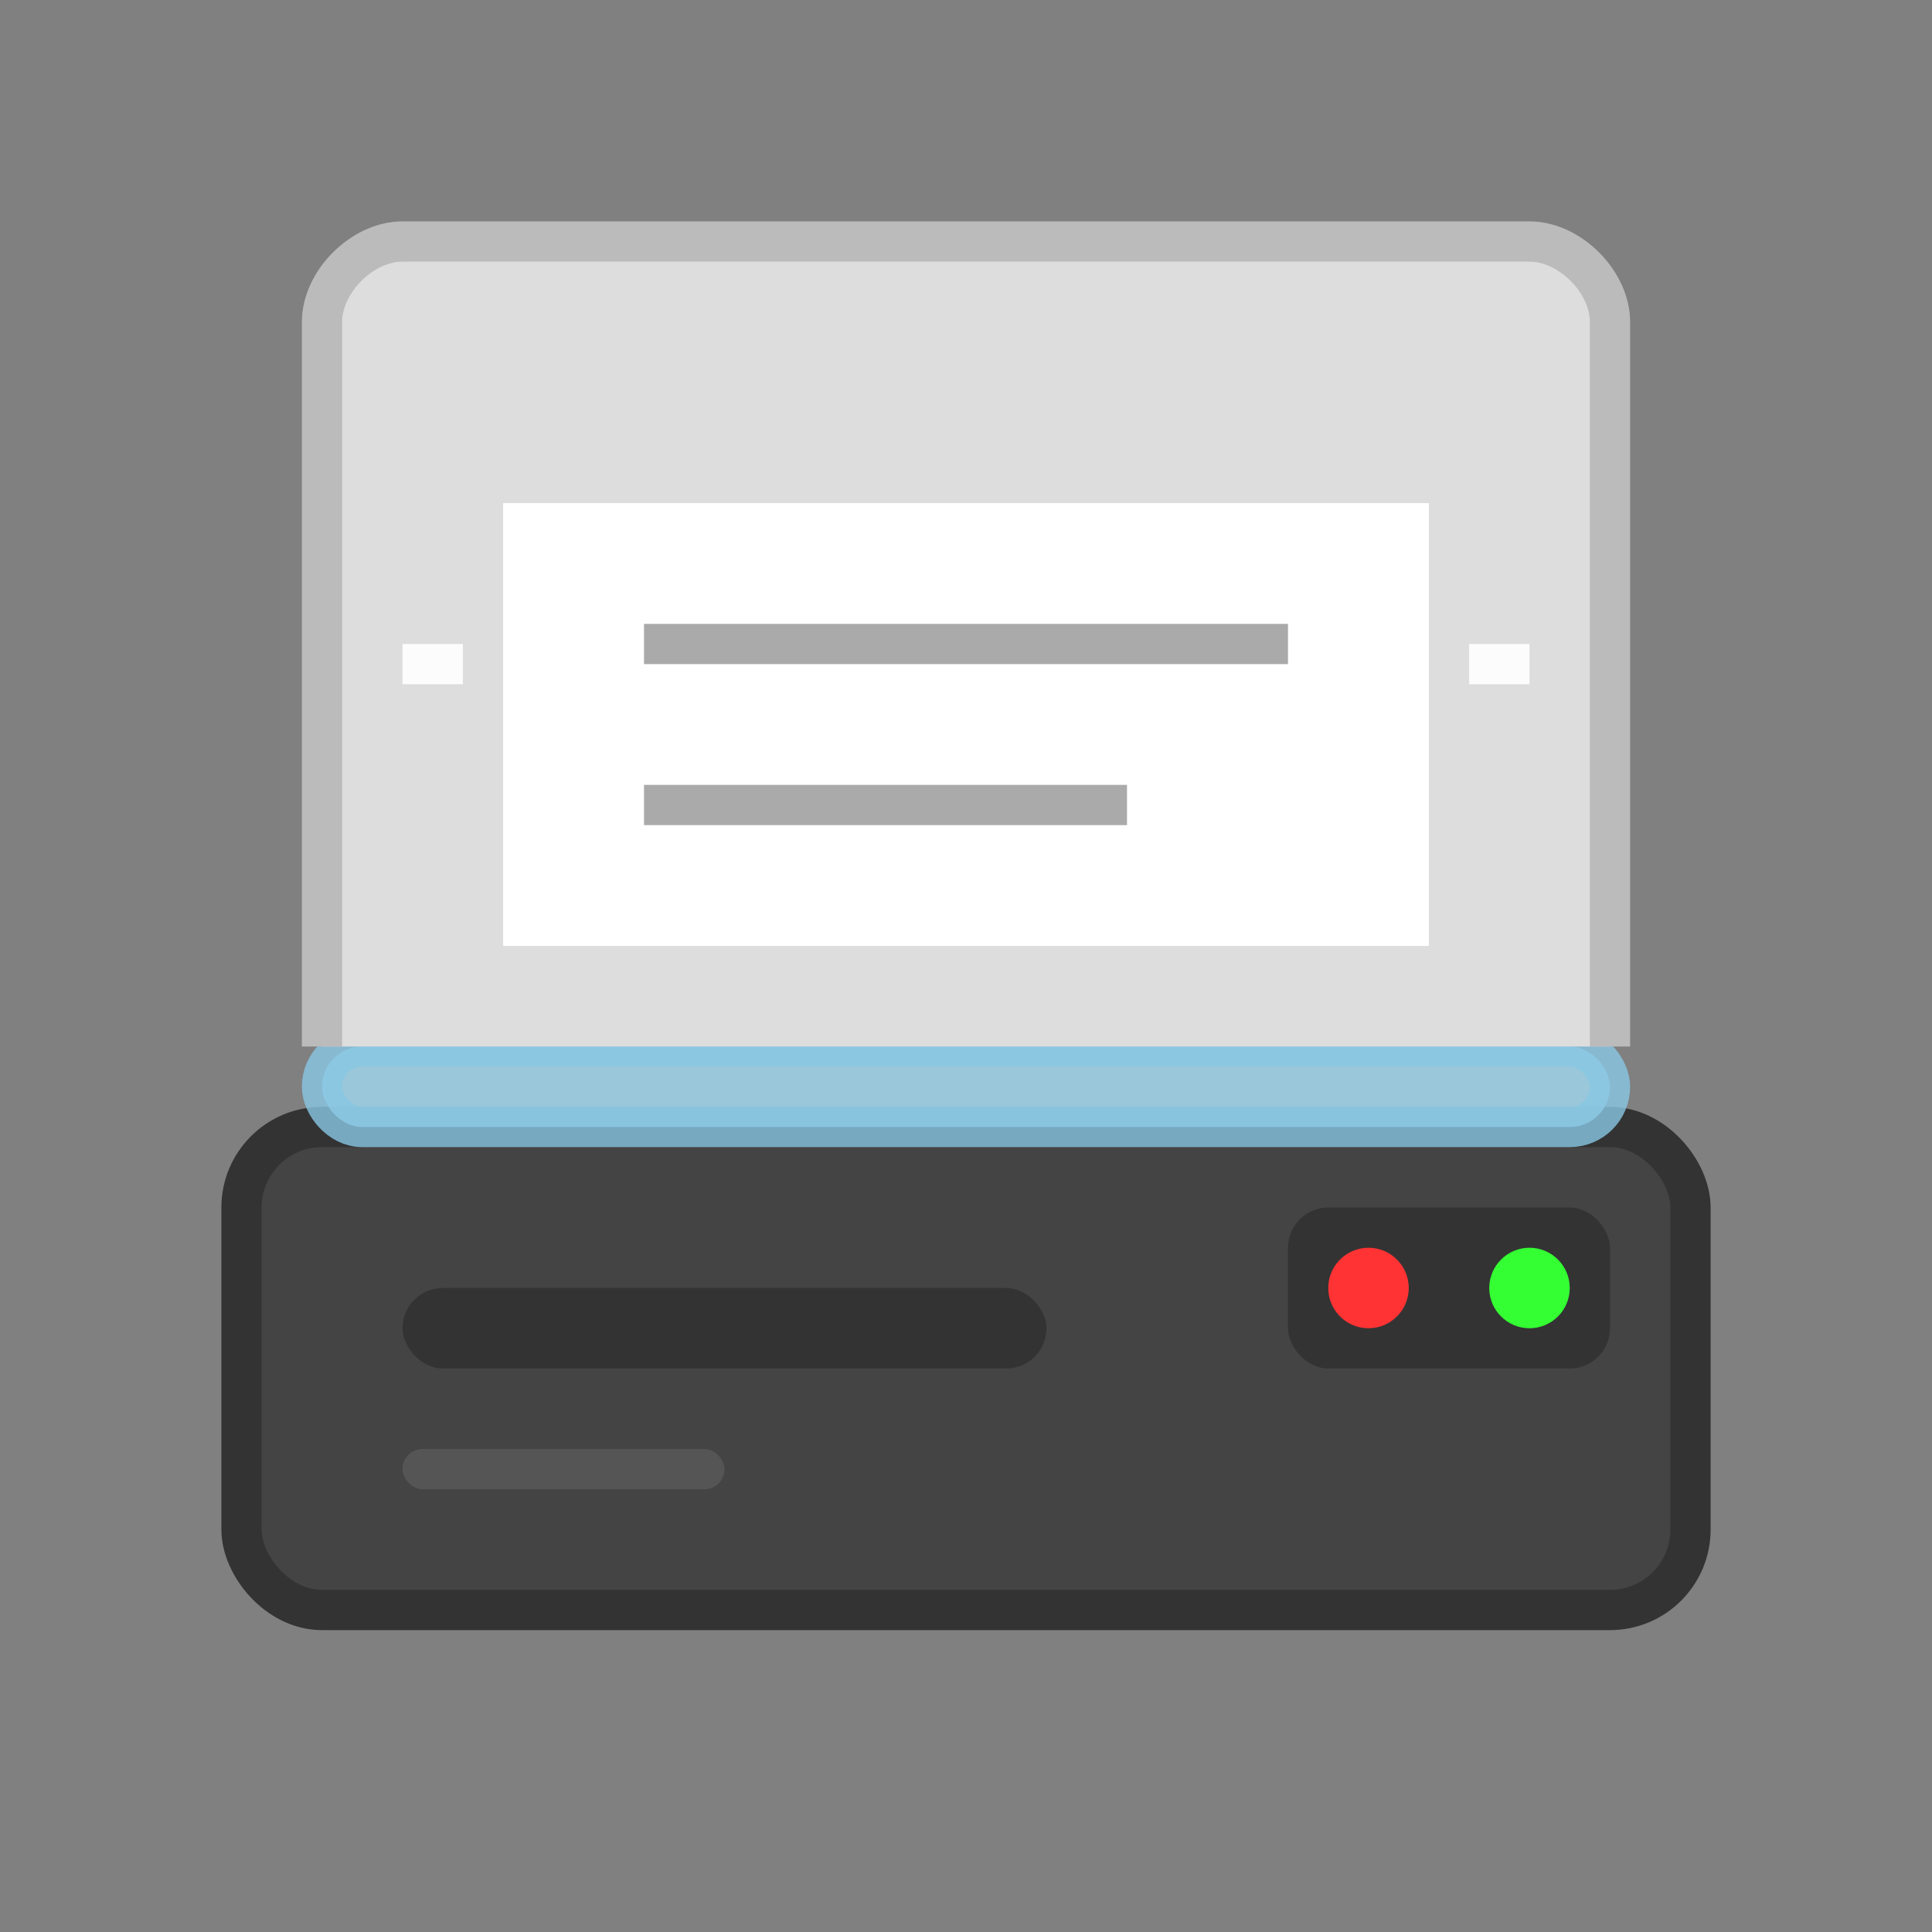 <?xml version="1.0" encoding="UTF-8"?>
<svg width="24" height="24" viewBox="0 0 24 24" xmlns="http://www.w3.org/2000/svg">
  <rect x="0" y="0" width="24" height="24" fill="#808080" stroke="none"/>
  <!-- 扫描仪底座 -->
  <rect x="3" y="14" width="18" height="6" rx="1" fill="#444444" stroke="#333333" stroke-width="0.5"/>

  <!-- 扫描仪玻璃平台 -->
  <rect x="4" y="13" width="16" height="1" rx="0.5" fill="#A0D8EF" stroke="#88C6E5" stroke-width="0.5" opacity="0.8"/>

  <!-- 扫描仪盖子（半开状态） -->
  <path d="M4,13 C4,8 4,6 4,4 C4,3.5 4.5,3 5,3 L19,3 C19.5,3 20,3.5 20,4 L20,13" fill="#DDDDDD" stroke="#BBBBBB" stroke-width="0.5"/>

  <!-- 扫描光线 -->
  <rect x="5" y="8" width="14" height="0.5" fill="#FFFFFF" opacity="0.9">
  </rect>

  <!-- 文档 -->
  <rect x="6" y="6" width="12" height="6" fill="#FFFFFF" stroke="#DDDDDD" stroke-width="0.5"/>
  <line x1="8" y1="8" x2="16" y2="8" stroke="#AAAAAA" stroke-width="0.5"/>
  <line x1="8" y1="10" x2="14" y2="10" stroke="#AAAAAA" stroke-width="0.5"/>

  <!-- 控制面板 -->
  <rect x="16" y="15" width="4" height="2" rx="0.5" fill="#333333"/>

  <!-- 按钮和指示灯 -->
  <circle cx="17" cy="16" r="0.5" fill="#FF3333"/>
  <circle cx="19" cy="16" r="0.5" fill="#33FF33"/>

  <!-- 前面板细节 -->
  <rect x="5" y="16" width="8" height="1" rx="0.5" fill="#333333"/>
  <rect x="5" y="18" width="4" height="0.5" rx="0.25" fill="#555555"/>
</svg>